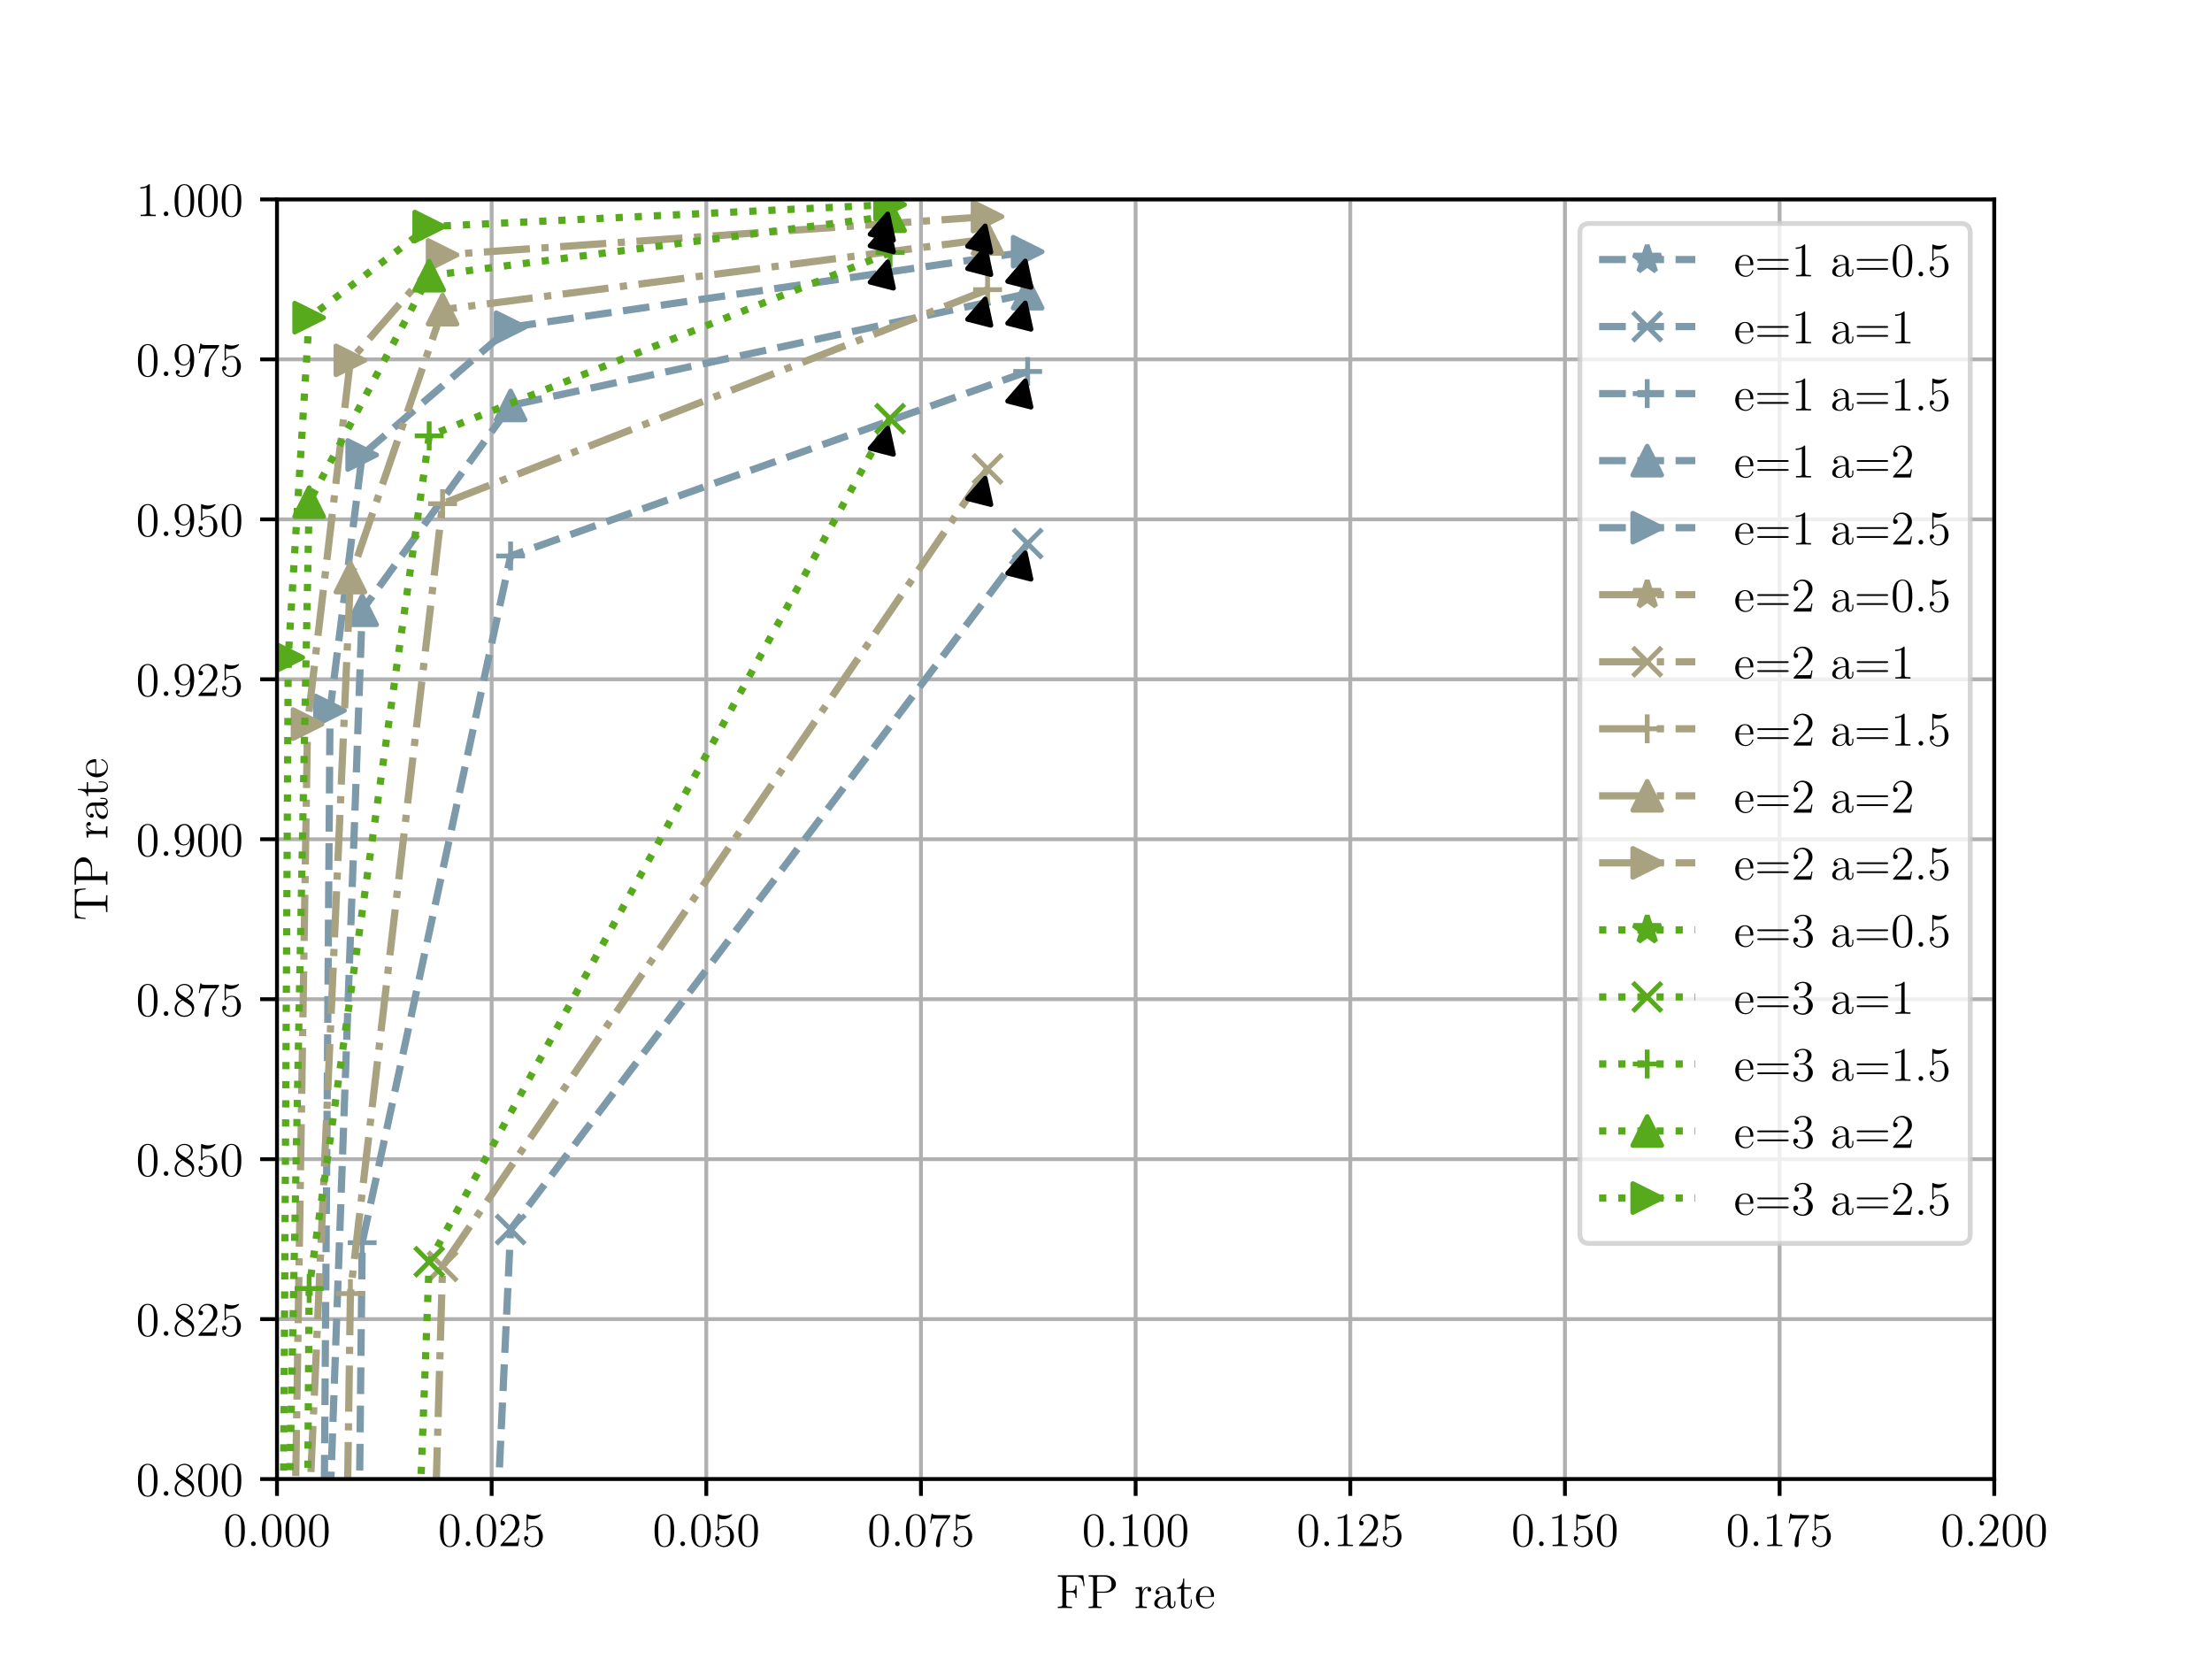 <?xml version="1.0" encoding="utf-8" standalone="no"?>
<!DOCTYPE svg PUBLIC "-//W3C//DTD SVG 1.1//EN"
  "http://www.w3.org/Graphics/SVG/1.1/DTD/svg11.dtd">
<!-- Created with matplotlib (http://matplotlib.org/) -->
<svg height="345pt" version="1.1" viewBox="0 0 460 345" width="460pt" xmlns="http://www.w3.org/2000/svg" xmlns:xlink="http://www.w3.org/1999/xlink">
 <defs>
  <style type="text/css">
*{stroke-linecap:butt;stroke-linejoin:round;}
  </style>
 </defs>
 <g id="figure_1">
  <g id="patch_1">
   <path d="M 0 345.6 
L 460.8 345.6 
L 460.8 0 
L 0 0 
z
" style="fill:#ffffff;"/>
  </g>
  <g id="axes_1">
   <g id="patch_2">
    <path d="M 57.6 307.584 
L 414.72 307.584 
L 414.72 41.472 
L 57.6 41.472 
z
" style="fill:#ffffff;"/>
   </g>
   <g id="matplotlib.axis_1">
    <g id="xtick_1">
     <g id="line2d_1">
      <path clip-path="url(#pa1ba0a4b1e)" d="M 57.6 307.584 
L 57.6 41.472 
" style="fill:none;stroke:#b0b0b0;stroke-linecap:square;stroke-width:0.8;"/>
     </g>
     <g id="line2d_2">
      <defs>
       <path d="M 0 0 
L 0 3.5 
" id="m3c4b1323bc" style="stroke:#000000;stroke-width:0.8;"/>
      </defs>
      <g>
       <use style="stroke:#000000;stroke-width:0.8;" x="57.6" xlink:href="#m3c4b1323bc" y="307.584"/>
      </g>
     </g>
     <g id="text_1">
      <!-- 0.000 -->
      <defs>
       <path d="M 44.797 32 
C 44.797 40.297 44.297 48.406 40.703 56 
C 36.594 64.297 29.406 66.5 24.5 66.5 
C 18.703 66.5 11.594 63.594 7.906 55.297 
C 5.094 49 4.094 42.797 4.094 32 
C 4.094 22.297 4.797 15 8.406 7.906 
C 12.297 0.297 19.203 -2.094 24.406 -2.094 
C 33.094 -2.094 38.094 3.094 41 8.906 
C 44.594 16.406 44.797 26.203 44.797 32 
z
M 37.203 33.203 
C 37.203 26.5 37.203 18.906 36.094 12.797 
C 34.203 1.797 27.906 -0.094 24.406 -0.094 
C 21.203 -0.094 14.703 1.703 12.797 12.594 
C 11.703 18.594 11.703 26.203 11.703 33.203 
C 11.703 41.406 11.703 48.797 13.297 54.703 
C 15 61.406 20.094 64.5 24.406 64.5 
C 28.203 64.5 34 62.203 35.906 53.594 
C 37.203 47.906 37.203 40 37.203 33.203 
z
" id="LMRoman12-Regular-30"/>
       <path d="M 18.406 4.906 
C 18.406 7.594 16.094 9.703 13.594 9.703 
C 10.703 9.703 8.703 7.406 8.703 4.906 
C 8.703 1.906 11.203 0 13.5 0 
C 16.203 0 18.406 2.094 18.406 4.906 
z
" id="LMRoman12-Regular-2e"/>
      </defs>
      <g transform="translate(46.44 321.525)scale(0.1 -0.1)">
       <use xlink:href="#LMRoman12-Regular-30"/>
       <use x="49" xlink:href="#LMRoman12-Regular-2e"/>
       <use x="76.2" xlink:href="#LMRoman12-Regular-30"/>
       <use x="125.2" xlink:href="#LMRoman12-Regular-30"/>
       <use x="174.2" xlink:href="#LMRoman12-Regular-30"/>
      </g>
     </g>
    </g>
    <g id="xtick_2">
     <g id="line2d_3">
      <path clip-path="url(#pa1ba0a4b1e)" d="M 102.24 307.584 
L 102.24 41.472 
" style="fill:none;stroke:#b0b0b0;stroke-linecap:square;stroke-width:0.8;"/>
     </g>
     <g id="line2d_4">
      <g>
       <use style="stroke:#000000;stroke-width:0.8;" x="102.24" xlink:href="#m3c4b1323bc" y="307.584"/>
      </g>
     </g>
     <g id="text_2">
      <!-- 0.025 -->
      <defs>
       <path d="M 44 16.797 
L 41.797 16.797 
C 41.5 15.094 40.703 9.594 39.703 8 
C 39 7.094 33.297 7.094 30.297 7.094 
L 11.797 7.094 
C 14.5 9.406 20.594 15.797 23.203 18.203 
C 38.406 32.203 44 37.406 44 47.297 
C 44 58.797 34.906 66.5 23.297 66.5 
C 11.703 66.5 4.906 56.594 4.906 48 
C 4.906 42.906 9.297 42.906 9.594 42.906 
C 11.703 42.906 14.297 44.406 14.297 47.594 
C 14.297 50.406 12.406 52.297 9.594 52.297 
C 8.703 52.297 8.5 52.297 8.203 52.203 
C 10.094 59 15.5 63.594 22 63.594 
C 30.5 63.594 35.703 56.5 35.703 47.297 
C 35.703 38.797 30.797 31.406 25.094 25 
L 4.906 2.406 
L 4.906 0 
L 41.406 0 
z
" id="LMRoman12-Regular-32"/>
       <path d="M 44 20.094 
C 44 32 36 41.906 25.5 41.906 
C 19.797 41.906 15.406 39.406 12.797 36.594 
L 12.797 57.297 
C 17.094 55.906 20.594 55.797 21.703 55.797 
C 33 55.797 40.203 64.094 40.203 65.5 
C 40.203 65.906 40 66.406 39.406 66.406 
C 39.406 66.406 39 66.406 38.094 66 
C 32.5 63.594 27.703 63.297 25.094 63.297 
C 18.5 63.297 13.797 65.297 11.906 66.094 
C 11.203 66.406 10.906 66.406 10.906 66.406 
C 10.094 66.406 10.094 65.797 10.094 64.203 
L 10.094 34.5 
C 10.094 32.703 10.094 32.094 11.297 32.094 
C 11.797 32.094 11.906 32.203 12.906 33.406 
C 15.703 37.5 20.406 39.906 25.406 39.906 
C 30.703 39.906 33.297 35 34.094 33.297 
C 35.797 29.406 35.906 24.5 35.906 20.703 
C 35.906 16.906 35.906 11.203 33.094 6.703 
C 30.906 3.094 27 0.594 22.594 0.594 
C 16 0.594 9.5 5.094 7.703 12.406 
C 8.203 12.203 8.797 12.094 9.297 12.094 
C 11 12.094 13.703 13.094 13.703 16.5 
C 13.703 19.297 11.797 20.906 9.297 20.906 
C 7.5 20.906 4.906 20 4.906 16.094 
C 4.906 7.594 11.703 -2.094 22.797 -2.094 
C 34.094 -2.094 44 7.406 44 20.094 
z
" id="LMRoman12-Regular-35"/>
      </defs>
      <g transform="translate(91.08 321.525)scale(0.1 -0.1)">
       <use xlink:href="#LMRoman12-Regular-30"/>
       <use x="49" xlink:href="#LMRoman12-Regular-2e"/>
       <use x="76.2" xlink:href="#LMRoman12-Regular-30"/>
       <use x="125.2" xlink:href="#LMRoman12-Regular-32"/>
       <use x="174.2" xlink:href="#LMRoman12-Regular-35"/>
      </g>
     </g>
    </g>
    <g id="xtick_3">
     <g id="line2d_5">
      <path clip-path="url(#pa1ba0a4b1e)" d="M 146.88 307.584 
L 146.88 41.472 
" style="fill:none;stroke:#b0b0b0;stroke-linecap:square;stroke-width:0.8;"/>
     </g>
     <g id="line2d_6">
      <g>
       <use style="stroke:#000000;stroke-width:0.8;" x="146.88" xlink:href="#m3c4b1323bc" y="307.584"/>
      </g>
     </g>
     <g id="text_3">
      <!-- 0.050 -->
      <g transform="translate(135.72 321.525)scale(0.1 -0.1)">
       <use xlink:href="#LMRoman12-Regular-30"/>
       <use x="49" xlink:href="#LMRoman12-Regular-2e"/>
       <use x="76.2" xlink:href="#LMRoman12-Regular-30"/>
       <use x="125.2" xlink:href="#LMRoman12-Regular-35"/>
       <use x="174.2" xlink:href="#LMRoman12-Regular-30"/>
      </g>
     </g>
    </g>
    <g id="xtick_4">
     <g id="line2d_7">
      <path clip-path="url(#pa1ba0a4b1e)" d="M 191.52 307.584 
L 191.52 41.472 
" style="fill:none;stroke:#b0b0b0;stroke-linecap:square;stroke-width:0.8;"/>
     </g>
     <g id="line2d_8">
      <g>
       <use style="stroke:#000000;stroke-width:0.8;" x="191.52" xlink:href="#m3c4b1323bc" y="307.584"/>
      </g>
     </g>
     <g id="text_4">
      <!-- 0.075 -->
      <defs>
       <path d="M 47.5 62.094 
L 47.5 64.406 
L 23.406 64.406 
C 11.297 64.406 11.094 65.703 10.703 67.594 
L 8.5 67.594 
L 5.406 47.594 
L 7.594 47.594 
C 7.906 49.406 8.797 55.594 10.094 56.703 
C 10.906 57.297 18.406 57.297 19.797 57.297 
L 41 57.297 
L 30.406 42.094 
C 27.703 38.203 17.594 21.797 17.594 3 
C 17.594 1.906 17.594 -2.094 21.703 -2.094 
C 25.906 -2.094 25.906 1.797 25.906 3.094 
L 25.906 8.094 
C 25.906 23 28.297 34.594 33 41.297 
z
" id="LMRoman12-Regular-37"/>
      </defs>
      <g transform="translate(180.36 321.525)scale(0.1 -0.1)">
       <use xlink:href="#LMRoman12-Regular-30"/>
       <use x="49" xlink:href="#LMRoman12-Regular-2e"/>
       <use x="76.2" xlink:href="#LMRoman12-Regular-30"/>
       <use x="125.2" xlink:href="#LMRoman12-Regular-37"/>
       <use x="174.2" xlink:href="#LMRoman12-Regular-35"/>
      </g>
     </g>
    </g>
    <g id="xtick_5">
     <g id="line2d_9">
      <path clip-path="url(#pa1ba0a4b1e)" d="M 236.16 307.584 
L 236.16 41.472 
" style="fill:none;stroke:#b0b0b0;stroke-linecap:square;stroke-width:0.8;"/>
     </g>
     <g id="line2d_10">
      <g>
       <use style="stroke:#000000;stroke-width:0.8;" x="236.16" xlink:href="#m3c4b1323bc" y="307.584"/>
      </g>
     </g>
     <g id="text_5">
      <!-- 0.100 -->
      <defs>
       <path d="M 41 0 
L 41 2.906 
L 37.906 2.906 
C 29.094 2.906 28.797 4.094 28.797 7.703 
L 28.797 64.094 
C 28.797 66.406 28.797 66.5 26.797 66.5 
C 24.406 63.797 19.406 60.094 9.094 60.094 
L 9.094 57.203 
C 11.406 57.203 16.406 57.203 21.906 59.797 
L 21.906 7.703 
C 21.906 4.094 21.594 2.906 12.797 2.906 
L 9.703 2.906 
L 9.703 0 
C 12.406 0.203 22.094 0.203 25.406 0.203 
C 28.703 0.203 38.297 0.203 41 0 
z
" id="LMRoman12-Regular-31"/>
      </defs>
      <g transform="translate(225 321.525)scale(0.1 -0.1)">
       <use xlink:href="#LMRoman12-Regular-30"/>
       <use x="49" xlink:href="#LMRoman12-Regular-2e"/>
       <use x="76.2" xlink:href="#LMRoman12-Regular-31"/>
       <use x="125.2" xlink:href="#LMRoman12-Regular-30"/>
       <use x="174.2" xlink:href="#LMRoman12-Regular-30"/>
      </g>
     </g>
    </g>
    <g id="xtick_6">
     <g id="line2d_11">
      <path clip-path="url(#pa1ba0a4b1e)" d="M 280.8 307.584 
L 280.8 41.472 
" style="fill:none;stroke:#b0b0b0;stroke-linecap:square;stroke-width:0.8;"/>
     </g>
     <g id="line2d_12">
      <g>
       <use style="stroke:#000000;stroke-width:0.8;" x="280.8" xlink:href="#m3c4b1323bc" y="307.584"/>
      </g>
     </g>
     <g id="text_6">
      <!-- 0.125 -->
      <g transform="translate(269.64 321.525)scale(0.1 -0.1)">
       <use xlink:href="#LMRoman12-Regular-30"/>
       <use x="49" xlink:href="#LMRoman12-Regular-2e"/>
       <use x="76.2" xlink:href="#LMRoman12-Regular-31"/>
       <use x="125.2" xlink:href="#LMRoman12-Regular-32"/>
       <use x="174.2" xlink:href="#LMRoman12-Regular-35"/>
      </g>
     </g>
    </g>
    <g id="xtick_7">
     <g id="line2d_13">
      <path clip-path="url(#pa1ba0a4b1e)" d="M 325.44 307.584 
L 325.44 41.472 
" style="fill:none;stroke:#b0b0b0;stroke-linecap:square;stroke-width:0.8;"/>
     </g>
     <g id="line2d_14">
      <g>
       <use style="stroke:#000000;stroke-width:0.8;" x="325.44" xlink:href="#m3c4b1323bc" y="307.584"/>
      </g>
     </g>
     <g id="text_7">
      <!-- 0.150 -->
      <g transform="translate(314.28 321.525)scale(0.1 -0.1)">
       <use xlink:href="#LMRoman12-Regular-30"/>
       <use x="49" xlink:href="#LMRoman12-Regular-2e"/>
       <use x="76.2" xlink:href="#LMRoman12-Regular-31"/>
       <use x="125.2" xlink:href="#LMRoman12-Regular-35"/>
       <use x="174.2" xlink:href="#LMRoman12-Regular-30"/>
      </g>
     </g>
    </g>
    <g id="xtick_8">
     <g id="line2d_15">
      <path clip-path="url(#pa1ba0a4b1e)" d="M 370.08 307.584 
L 370.08 41.472 
" style="fill:none;stroke:#b0b0b0;stroke-linecap:square;stroke-width:0.8;"/>
     </g>
     <g id="line2d_16">
      <g>
       <use style="stroke:#000000;stroke-width:0.8;" x="370.08" xlink:href="#m3c4b1323bc" y="307.584"/>
      </g>
     </g>
     <g id="text_8">
      <!-- 0.175 -->
      <g transform="translate(358.92 321.525)scale(0.1 -0.1)">
       <use xlink:href="#LMRoman12-Regular-30"/>
       <use x="49" xlink:href="#LMRoman12-Regular-2e"/>
       <use x="76.2" xlink:href="#LMRoman12-Regular-31"/>
       <use x="125.2" xlink:href="#LMRoman12-Regular-37"/>
       <use x="174.2" xlink:href="#LMRoman12-Regular-35"/>
      </g>
     </g>
    </g>
    <g id="xtick_9">
     <g id="line2d_17">
      <path clip-path="url(#pa1ba0a4b1e)" d="M 414.72 307.584 
L 414.72 41.472 
" style="fill:none;stroke:#b0b0b0;stroke-linecap:square;stroke-width:0.8;"/>
     </g>
     <g id="line2d_18">
      <g>
       <use style="stroke:#000000;stroke-width:0.8;" x="414.72" xlink:href="#m3c4b1323bc" y="307.584"/>
      </g>
     </g>
     <g id="text_9">
      <!-- 0.200 -->
      <g transform="translate(403.56 321.525)scale(0.1 -0.1)">
       <use xlink:href="#LMRoman12-Regular-30"/>
       <use x="49" xlink:href="#LMRoman12-Regular-2e"/>
       <use x="76.2" xlink:href="#LMRoman12-Regular-32"/>
       <use x="125.2" xlink:href="#LMRoman12-Regular-30"/>
       <use x="174.2" xlink:href="#LMRoman12-Regular-30"/>
      </g>
     </g>
    </g>
    <g id="text_10">
     <!-- FP rate -->
     <defs>
      <path d="M 59.703 45.797 
L 57.094 68.094 
L 4.094 68.094 
L 4.094 65.203 
L 6.094 65.203 
C 13.297 65.203 13.594 64.203 13.594 60.5 
L 13.594 7.594 
C 13.594 3.906 13.297 2.906 6.094 2.906 
L 4.094 2.906 
L 4.094 0 
C 6.5 0.203 15.406 0.203 18.406 0.203 
C 21.906 0.203 30.703 0.203 33.594 0 
L 33.594 2.906 
L 30.594 2.906 
C 21.906 2.906 21.703 4.094 21.703 7.703 
L 21.703 32.594 
L 30.5 32.594 
C 39.906 32.594 40.906 29.297 40.906 20.906 
L 43.094 20.906 
L 43.094 47.203 
L 40.906 47.203 
C 40.906 38.797 39.906 35.5 30.5 35.5 
L 21.703 35.5 
L 21.703 61.203 
C 21.703 64.5 21.906 65.203 26.297 65.203 
L 38.797 65.203 
C 53.203 65.203 56.094 59.906 57.5 45.797 
z
" id="LMRoman12-Regular-46"/>
      <path d="M 61.094 49.797 
C 61.094 59.5 51.406 68.297 37.906 68.297 
L 4.203 68.297 
L 4.203 65.406 
L 6.203 65.406 
C 13.406 65.406 13.703 64.406 13.703 60.703 
L 13.703 7.594 
C 13.703 3.906 13.406 2.906 6.203 2.906 
L 4.203 2.906 
L 4.203 0 
C 6.594 0.203 14.797 0.203 17.703 0.203 
C 20.703 0.203 28.906 0.203 31.297 0 
L 31.297 2.906 
L 29.297 2.906 
C 22.094 2.906 21.797 3.906 21.797 7.594 
L 21.797 31.797 
L 38.703 31.797 
C 50.406 31.797 61.094 39.703 61.094 49.797 
z
M 51.797 49.797 
C 51.797 45.594 51.797 34.203 35.5 34.203 
L 21.594 34.203 
L 21.594 61.406 
C 21.594 64.703 21.797 65.406 26.203 65.406 
L 35.594 65.406 
C 51.797 65.406 51.797 54.094 51.797 49.797 
z
" id="LMRoman12-Regular-50"/>
      <path id="LMRoman12-Regular-20"/>
      <path d="M 35.297 38.297 
C 35.297 41.297 32.594 44.094 28.297 44.094 
C 19.797 44.094 16.906 34.906 16.297 33 
L 16.203 33 
L 16.203 44.094 
L 2.797 43 
L 2.797 40.094 
C 9.594 40.094 10.406 39.406 10.406 34.5 
L 10.406 7.406 
C 10.406 2.906 9.297 2.906 2.797 2.906 
L 2.797 0 
C 5.594 0.203 11.094 0.203 14.094 0.203 
C 16.797 0.203 23.906 0.203 26.203 0 
L 26.203 2.906 
L 24.203 2.906 
C 16.906 2.906 16.703 4 16.703 7.594 
L 16.703 23.297 
C 16.703 33 20.703 42.094 28.406 42.094 
C 29.203 42.094 29.406 42.094 29.797 42 
C 29 41.594 27.406 41 27.406 38.297 
C 27.406 35.406 29.703 34.297 31.297 34.297 
C 33.297 34.297 35.297 35.594 35.297 38.297 
z
" id="LMRoman12-Regular-72"/>
      <path d="M 47.406 8.906 
L 47.406 14.5 
L 45.203 14.5 
L 45.203 8.906 
C 45.203 3.203 42.797 2.406 41.406 2.406 
C 37.594 2.406 37.594 7.703 37.594 9.203 
L 37.594 26.703 
C 37.594 32.094 37.594 36.094 33.203 40 
C 29.703 43.203 25.203 44.594 20.797 44.594 
C 12.594 44.594 6.297 39.203 6.297 32.703 
C 6.297 29.797 8.203 28.406 10.5 28.406 
C 12.906 28.406 14.594 30.094 14.594 32.5 
C 14.594 36.594 11 36.594 9.5 36.594 
C 11.797 40.797 16.594 42.594 20.594 42.594 
C 25.203 42.594 31.094 38.797 31.094 29.797 
L 31.094 25.797 
C 11 25.5 3.406 17.094 3.406 9.406 
C 3.406 1.5 12.594 -1 18.703 -1 
C 25.297 -1 29.797 3 31.703 7.797 
C 32.094 3.094 35.203 -0.5 39.5 -0.5 
C 41.594 -0.5 47.406 0.906 47.406 8.906 
z
M 31.094 14.094 
C 31.094 4.297 23.797 1 19.5 1 
C 14.594 1 10.5 4.594 10.5 9.406 
C 10.5 22.594 27.5 23.797 31.094 24 
z
" id="LMRoman12-Regular-61"/>
      <path d="M 32.594 12.406 
L 32.594 18.094 
L 30.406 18.094 
L 30.406 12.594 
C 30.406 5.406 27.5 1.203 23.594 1.203 
C 16.797 1.203 16.797 10.5 16.797 12.203 
L 16.797 40.203 
L 30.906 40.203 
L 30.906 43.094 
L 16.797 43.094 
L 16.797 61.5 
L 14.594 61.5 
C 14.5 52.094 10.906 42.5 1.797 42.203 
L 1.797 40.203 
L 10.297 40.203 
L 10.297 12.406 
C 10.297 1.297 17.703 -1 23 -1 
C 29.297 -1 32.594 5.203 32.594 12.406 
z
" id="LMRoman12-Regular-74"/>
      <path d="M 40.703 11.906 
C 40.703 12.5 40.203 12.906 39.594 12.906 
C 38.797 12.906 38.594 12.406 38.406 11.906 
C 35.797 3.5 29.094 1.203 24.906 1.203 
C 20.703 1.203 10.594 4 10.594 21.297 
L 10.594 23.203 
L 38.297 23.203 
C 40.5 23.203 40.703 23.203 40.703 25.094 
C 40.703 35.203 35.297 44.594 23.203 44.594 
C 11.797 44.594 3 34.297 3 21.906 
C 3 8.703 13.203 -1 24.297 -1 
C 36.203 -1 40.703 9.797 40.703 11.906 
z
M 34.5 25.094 
L 10.703 25.094 
C 11.5 40.797 20.297 42.594 23.094 42.594 
C 33.797 42.594 34.406 28.5 34.5 25.094 
z
" id="LMRoman12-Regular-65"/>
     </defs>
     <g transform="translate(219.571 334.406)scale(0.1 -0.1)">
      <use xlink:href="#LMRoman12-Regular-46"/>
      <use x="63.9" xlink:href="#LMRoman12-Regular-50"/>
      <use x="130.5" xlink:href="#LMRoman12-Regular-20"/>
      <use x="163.1" xlink:href="#LMRoman12-Regular-72"/>
      <use x="201.2" xlink:href="#LMRoman12-Regular-61"/>
      <use x="250.2" xlink:href="#LMRoman12-Regular-74"/>
      <use x="288.3" xlink:href="#LMRoman12-Regular-65"/>
     </g>
    </g>
   </g>
   <g id="matplotlib.axis_2">
    <g id="ytick_1">
     <g id="line2d_19">
      <path clip-path="url(#pa1ba0a4b1e)" d="M 57.6 307.584 
L 414.72 307.584 
" style="fill:none;stroke:#b0b0b0;stroke-linecap:square;stroke-width:0.8;"/>
     </g>
     <g id="line2d_20">
      <defs>
       <path d="M 0 0 
L -3.5 0 
" id="m14fdf35326" style="stroke:#000000;stroke-width:0.8;"/>
      </defs>
      <g>
       <use style="stroke:#000000;stroke-width:0.8;" x="57.6" xlink:href="#m14fdf35326" y="307.584"/>
      </g>
     </g>
     <g id="text_11">
      <!-- 0.800 -->
      <defs>
       <path d="M 44.797 16.594 
C 44.797 26.797 37.594 31.297 29.797 36.094 
C 34.797 38.797 42.094 43.406 42.094 51.797 
C 42.094 60.5 33.703 66.5 24.5 66.5 
C 14.594 66.5 6.797 59.203 6.797 50.094 
C 6.797 46.703 7.797 43.297 10.594 39.906 
C 11.703 38.594 11.797 38.5 18.797 33.594 
C 9.094 29.094 4.094 22.406 4.094 15.094 
C 4.094 4.5 14.203 -2.094 24.406 -2.094 
C 35.5 -2.094 44.797 6.094 44.797 16.594 
z
M 38 51.703 
C 38 45.594 33.594 40.703 27.797 37.5 
L 16.203 45.094 
C 14.906 46 10.906 48.594 10.906 53.5 
C 10.906 60 17.703 64.094 24.406 64.094 
C 31.594 64.094 38 58.906 38 51.703 
z
M 40.203 13.406 
C 40.203 5.797 32.5 0.594 24.5 0.594 
C 16 0.594 8.703 6.797 8.703 15.094 
C 8.703 22.906 14.406 29.203 20.906 32.203 
L 33 24.297 
C 35.594 22.594 40.203 19.5 40.203 13.406 
z
" id="LMRoman12-Regular-38"/>
      </defs>
      <g transform="translate(28.28 311.054)scale(0.1 -0.1)">
       <use xlink:href="#LMRoman12-Regular-30"/>
       <use x="49" xlink:href="#LMRoman12-Regular-2e"/>
       <use x="76.2" xlink:href="#LMRoman12-Regular-38"/>
       <use x="125.2" xlink:href="#LMRoman12-Regular-30"/>
       <use x="174.2" xlink:href="#LMRoman12-Regular-30"/>
      </g>
     </g>
    </g>
    <g id="ytick_2">
     <g id="line2d_21">
      <path clip-path="url(#pa1ba0a4b1e)" d="M 57.6 274.32 
L 414.72 274.32 
" style="fill:none;stroke:#b0b0b0;stroke-linecap:square;stroke-width:0.8;"/>
     </g>
     <g id="line2d_22">
      <g>
       <use style="stroke:#000000;stroke-width:0.8;" x="57.6" xlink:href="#m14fdf35326" y="274.32"/>
      </g>
     </g>
     <g id="text_12">
      <!-- 0.825 -->
      <g transform="translate(28.28 277.79)scale(0.1 -0.1)">
       <use xlink:href="#LMRoman12-Regular-30"/>
       <use x="49" xlink:href="#LMRoman12-Regular-2e"/>
       <use x="76.2" xlink:href="#LMRoman12-Regular-38"/>
       <use x="125.2" xlink:href="#LMRoman12-Regular-32"/>
       <use x="174.2" xlink:href="#LMRoman12-Regular-35"/>
      </g>
     </g>
    </g>
    <g id="ytick_3">
     <g id="line2d_23">
      <path clip-path="url(#pa1ba0a4b1e)" d="M 57.6 241.056 
L 414.72 241.056 
" style="fill:none;stroke:#b0b0b0;stroke-linecap:square;stroke-width:0.8;"/>
     </g>
     <g id="line2d_24">
      <g>
       <use style="stroke:#000000;stroke-width:0.8;" x="57.6" xlink:href="#m14fdf35326" y="241.056"/>
      </g>
     </g>
     <g id="text_13">
      <!-- 0.850 -->
      <g transform="translate(28.28 244.526)scale(0.1 -0.1)">
       <use xlink:href="#LMRoman12-Regular-30"/>
       <use x="49" xlink:href="#LMRoman12-Regular-2e"/>
       <use x="76.2" xlink:href="#LMRoman12-Regular-38"/>
       <use x="125.2" xlink:href="#LMRoman12-Regular-35"/>
       <use x="174.2" xlink:href="#LMRoman12-Regular-30"/>
      </g>
     </g>
    </g>
    <g id="ytick_4">
     <g id="line2d_25">
      <path clip-path="url(#pa1ba0a4b1e)" d="M 57.6 207.792 
L 414.72 207.792 
" style="fill:none;stroke:#b0b0b0;stroke-linecap:square;stroke-width:0.8;"/>
     </g>
     <g id="line2d_26">
      <g>
       <use style="stroke:#000000;stroke-width:0.8;" x="57.6" xlink:href="#m14fdf35326" y="207.792"/>
      </g>
     </g>
     <g id="text_14">
      <!-- 0.875 -->
      <g transform="translate(28.28 211.262)scale(0.1 -0.1)">
       <use xlink:href="#LMRoman12-Regular-30"/>
       <use x="49" xlink:href="#LMRoman12-Regular-2e"/>
       <use x="76.2" xlink:href="#LMRoman12-Regular-38"/>
       <use x="125.2" xlink:href="#LMRoman12-Regular-37"/>
       <use x="174.2" xlink:href="#LMRoman12-Regular-35"/>
      </g>
     </g>
    </g>
    <g id="ytick_5">
     <g id="line2d_27">
      <path clip-path="url(#pa1ba0a4b1e)" d="M 57.6 174.528 
L 414.72 174.528 
" style="fill:none;stroke:#b0b0b0;stroke-linecap:square;stroke-width:0.8;"/>
     </g>
     <g id="line2d_28">
      <g>
       <use style="stroke:#000000;stroke-width:0.8;" x="57.6" xlink:href="#m14fdf35326" y="174.528"/>
      </g>
     </g>
     <g id="text_15">
      <!-- 0.900 -->
      <defs>
       <path d="M 44.797 32.906 
C 44.797 59.797 33.594 66.5 24.797 66.5 
C 13.797 66.5 4.094 57.297 4.094 44.094 
C 4.094 30.906 13.406 21.906 23.406 21.906 
C 30.797 21.906 34.594 27.297 36.594 32.406 
L 36.594 29.094 
C 36.594 5.5 26.094 0.594 20.094 0.594 
C 17.703 0.594 12.406 0.906 9.906 4.406 
L 10.5 4.406 
C 11.203 4.203 14.797 4.797 14.797 8.5 
C 14.797 10.703 13.297 12.594 10.703 12.594 
C 8.094 12.594 6.5 10.906 6.5 8.297 
C 6.5 2.094 11.5 -2.094 20.203 -2.094 
C 32.703 -2.094 44.797 11.203 44.797 32.906 
z
M 36.406 41.906 
C 36.406 33.5 32.594 23.906 23.797 23.906 
C 17.5 23.906 14.797 29 13.906 30.906 
C 12.297 34.703 12.297 39.5 12.297 44 
C 12.297 49.594 12.297 54.406 14.906 58.5 
C 16.703 61.203 19.406 64.094 24.797 64.094 
C 30.5 64.094 33.406 59.094 34.406 56.797 
C 36.406 51.906 36.406 43.406 36.406 41.906 
z
" id="LMRoman12-Regular-39"/>
      </defs>
      <g transform="translate(28.28 177.998)scale(0.1 -0.1)">
       <use xlink:href="#LMRoman12-Regular-30"/>
       <use x="49" xlink:href="#LMRoman12-Regular-2e"/>
       <use x="76.2" xlink:href="#LMRoman12-Regular-39"/>
       <use x="125.2" xlink:href="#LMRoman12-Regular-30"/>
       <use x="174.2" xlink:href="#LMRoman12-Regular-30"/>
      </g>
     </g>
    </g>
    <g id="ytick_6">
     <g id="line2d_29">
      <path clip-path="url(#pa1ba0a4b1e)" d="M 57.6 141.264 
L 414.72 141.264 
" style="fill:none;stroke:#b0b0b0;stroke-linecap:square;stroke-width:0.8;"/>
     </g>
     <g id="line2d_30">
      <g>
       <use style="stroke:#000000;stroke-width:0.8;" x="57.6" xlink:href="#m14fdf35326" y="141.264"/>
      </g>
     </g>
     <g id="text_16">
      <!-- 0.925 -->
      <g transform="translate(28.28 144.734)scale(0.1 -0.1)">
       <use xlink:href="#LMRoman12-Regular-30"/>
       <use x="49" xlink:href="#LMRoman12-Regular-2e"/>
       <use x="76.2" xlink:href="#LMRoman12-Regular-39"/>
       <use x="125.2" xlink:href="#LMRoman12-Regular-32"/>
       <use x="174.2" xlink:href="#LMRoman12-Regular-35"/>
      </g>
     </g>
    </g>
    <g id="ytick_7">
     <g id="line2d_31">
      <path clip-path="url(#pa1ba0a4b1e)" d="M 57.6 108 
L 414.72 108 
" style="fill:none;stroke:#b0b0b0;stroke-linecap:square;stroke-width:0.8;"/>
     </g>
     <g id="line2d_32">
      <g>
       <use style="stroke:#000000;stroke-width:0.8;" x="57.6" xlink:href="#m14fdf35326" y="108"/>
      </g>
     </g>
     <g id="text_17">
      <!-- 0.950 -->
      <g transform="translate(28.28 111.47)scale(0.1 -0.1)">
       <use xlink:href="#LMRoman12-Regular-30"/>
       <use x="49" xlink:href="#LMRoman12-Regular-2e"/>
       <use x="76.2" xlink:href="#LMRoman12-Regular-39"/>
       <use x="125.2" xlink:href="#LMRoman12-Regular-35"/>
       <use x="174.2" xlink:href="#LMRoman12-Regular-30"/>
      </g>
     </g>
    </g>
    <g id="ytick_8">
     <g id="line2d_33">
      <path clip-path="url(#pa1ba0a4b1e)" d="M 57.6 74.736 
L 414.72 74.736 
" style="fill:none;stroke:#b0b0b0;stroke-linecap:square;stroke-width:0.8;"/>
     </g>
     <g id="line2d_34">
      <g>
       <use style="stroke:#000000;stroke-width:0.8;" x="57.6" xlink:href="#m14fdf35326" y="74.736"/>
      </g>
     </g>
     <g id="text_18">
      <!-- 0.975 -->
      <g transform="translate(28.28 78.206)scale(0.1 -0.1)">
       <use xlink:href="#LMRoman12-Regular-30"/>
       <use x="49" xlink:href="#LMRoman12-Regular-2e"/>
       <use x="76.2" xlink:href="#LMRoman12-Regular-39"/>
       <use x="125.2" xlink:href="#LMRoman12-Regular-37"/>
       <use x="174.2" xlink:href="#LMRoman12-Regular-35"/>
      </g>
     </g>
    </g>
    <g id="ytick_9">
     <g id="line2d_35">
      <path clip-path="url(#pa1ba0a4b1e)" d="M 57.6 41.472 
L 414.72 41.472 
" style="fill:none;stroke:#b0b0b0;stroke-linecap:square;stroke-width:0.8;"/>
     </g>
     <g id="line2d_36">
      <g>
       <use style="stroke:#000000;stroke-width:0.8;" x="57.6" xlink:href="#m14fdf35326" y="41.472"/>
      </g>
     </g>
     <g id="text_19">
      <!-- 1.000 -->
      <g transform="translate(28.28 44.942)scale(0.1 -0.1)">
       <use xlink:href="#LMRoman12-Regular-31"/>
       <use x="49" xlink:href="#LMRoman12-Regular-2e"/>
       <use x="76.2" xlink:href="#LMRoman12-Regular-30"/>
       <use x="125.2" xlink:href="#LMRoman12-Regular-30"/>
       <use x="174.2" xlink:href="#LMRoman12-Regular-30"/>
      </g>
     </g>
    </g>
    <g id="text_20">
     <!-- TP rate -->
     <defs>
      <path d="M 67.094 45.5 
L 65.297 67.797 
L 5.297 67.797 
L 3.5 45.5 
L 5.703 45.5 
C 7.094 61.297 8 64.906 23.797 64.906 
C 25.594 64.906 28.406 64.906 29.203 64.703 
C 31.203 64.406 31.297 63.203 31.297 60.906 
L 31.297 7.703 
C 31.297 4.297 31.297 2.906 21.5 2.906 
L 17.906 2.906 
L 17.906 0 
C 21.094 0.203 31.406 0.203 35.297 0.203 
C 39.203 0.203 49.594 0.203 52.797 0 
L 52.797 2.906 
L 49.203 2.906 
C 39.406 2.906 39.406 4.297 39.406 7.703 
L 39.406 60.906 
C 39.406 63.406 39.594 64.297 41.203 64.703 
C 42 64.906 44.906 64.906 46.797 64.906 
C 62.594 64.906 63.5 61.297 64.906 45.5 
z
" id="LMRoman12-Regular-54"/>
     </defs>
     <g transform="translate(22.339 191.457)rotate(-90)scale(0.1 -0.1)">
      <use xlink:href="#LMRoman12-Regular-54"/>
      <use x="70.7" xlink:href="#LMRoman12-Regular-50"/>
      <use x="137.3" xlink:href="#LMRoman12-Regular-20"/>
      <use x="169.9" xlink:href="#LMRoman12-Regular-72"/>
      <use x="208" xlink:href="#LMRoman12-Regular-61"/>
      <use x="257" xlink:href="#LMRoman12-Regular-74"/>
      <use x="295.1" xlink:href="#LMRoman12-Regular-65"/>
     </g>
    </g>
   </g>
   <g id="line2d_37">
    <path clip-path="url(#pa1ba0a4b1e)" d="M 213.708 326.266 
L 210.777 346.6 
" style="fill:none;stroke:#7d9aaa;stroke-dasharray:5.55,2.4;stroke-dashoffset:0;stroke-width:1.5;"/>
    <defs>
     <path d="M 0 -3 
L -0.674 -0.927 
L -2.853 -0.927 
L -1.09 0.354 
L -1.763 2.427 
L -0 1.146 
L 1.763 2.427 
L 1.09 0.354 
L 2.853 -0.927 
L 0.674 -0.927 
z
" id="mb8e60ef917" style="stroke:#7d9aaa;stroke-linejoin:bevel;"/>
    </defs>
    <g clip-path="url(#pa1ba0a4b1e)">
     <use style="fill:#7d9aaa;stroke:#7d9aaa;stroke-linejoin:bevel;" x="213.708" xlink:href="#mb8e60ef917" y="326.266"/>
     <use style="fill:#7d9aaa;stroke:#7d9aaa;stroke-linejoin:bevel;" x="106.182" xlink:href="#mb8e60ef917" y="1072.376"/>
     <use style="fill:#7d9aaa;stroke:#7d9aaa;stroke-linejoin:bevel;" x="75.317" xlink:href="#mb8e60ef917" y="1301.456"/>
     <use style="fill:#7d9aaa;stroke:#7d9aaa;stroke-linejoin:bevel;" x="68.631" xlink:href="#mb8e60ef917" y="1346.376"/>
     <use style="fill:#7d9aaa;stroke:#7d9aaa;stroke-linejoin:bevel;" x="66.514" xlink:href="#mb8e60ef917" y="1359.993"/>
     <use style="fill:#7d9aaa;stroke:#7d9aaa;stroke-linejoin:bevel;" x="64.397" xlink:href="#mb8e60ef917" y="1363.895"/>
    </g>
   </g>
   <g id="line2d_38">
    <path clip-path="url(#pa1ba0a4b1e)" d="M 213.708 113.044 
L 106.182 255.69 
L 101.924 346.6 
" style="fill:none;stroke:#7d9aaa;stroke-dasharray:5.55,2.4;stroke-dashoffset:0;stroke-width:1.5;"/>
    <defs>
     <path d="M -3 3 
L 3 -3 
M -3 -3 
L 3 3 
" id="mca4a3bb401" style="stroke:#7d9aaa;"/>
    </defs>
    <g clip-path="url(#pa1ba0a4b1e)">
     <use style="fill:#7d9aaa;stroke:#7d9aaa;" x="213.708" xlink:href="#mca4a3bb401" y="113.044"/>
     <use style="fill:#7d9aaa;stroke:#7d9aaa;" x="106.182" xlink:href="#mca4a3bb401" y="255.69"/>
     <use style="fill:#7d9aaa;stroke:#7d9aaa;" x="75.317" xlink:href="#mca4a3bb401" y="914.784"/>
     <use style="fill:#7d9aaa;stroke:#7d9aaa;" x="68.631" xlink:href="#mca4a3bb401" y="1266.501"/>
     <use style="fill:#7d9aaa;stroke:#7d9aaa;" x="66.514" xlink:href="#mca4a3bb401" y="1336.91"/>
     <use style="fill:#7d9aaa;stroke:#7d9aaa;" x="64.397" xlink:href="#mca4a3bb401" y="1356.754"/>
    </g>
   </g>
   <g id="line2d_39">
    <path clip-path="url(#pa1ba0a4b1e)" d="M 213.708 77.258 
L 106.182 115.618 
L 75.317 258.43 
L 74.367 346.6 
" style="fill:none;stroke:#7d9aaa;stroke-dasharray:5.55,2.4;stroke-dashoffset:0;stroke-width:1.5;"/>
    <defs>
     <path d="M -3 0 
L 3 0 
M 0 3 
L 0 -3 
" id="m605787d8e0" style="stroke:#7d9aaa;"/>
    </defs>
    <g clip-path="url(#pa1ba0a4b1e)">
     <use style="fill:#7d9aaa;stroke:#7d9aaa;" x="213.708" xlink:href="#m605787d8e0" y="77.258"/>
     <use style="fill:#7d9aaa;stroke:#7d9aaa;" x="106.182" xlink:href="#m605787d8e0" y="115.618"/>
     <use style="fill:#7d9aaa;stroke:#7d9aaa;" x="75.317" xlink:href="#m605787d8e0" y="258.43"/>
     <use style="fill:#7d9aaa;stroke:#7d9aaa;" x="68.631" xlink:href="#m605787d8e0" y="879.164"/>
     <use style="fill:#7d9aaa;stroke:#7d9aaa;" x="66.514" xlink:href="#m605787d8e0" y="1254.461"/>
     <use style="fill:#7d9aaa;stroke:#7d9aaa;" x="64.397" xlink:href="#m605787d8e0" y="1332.427"/>
    </g>
   </g>
   <g id="line2d_40">
    <path clip-path="url(#pa1ba0a4b1e)" d="M 213.708 61.067 
L 106.182 84.316 
L 75.317 126.91 
L 68.631 312.649 
L 68.517 346.6 
" style="fill:none;stroke:#7d9aaa;stroke-dasharray:5.55,2.4;stroke-dashoffset:0;stroke-width:1.5;"/>
    <defs>
     <path d="M 0 -3 
L -3 3 
L 3 3 
z
" id="mf5765abeb9" style="stroke:#7d9aaa;stroke-linejoin:miter;"/>
    </defs>
    <g clip-path="url(#pa1ba0a4b1e)">
     <use style="fill:#7d9aaa;stroke:#7d9aaa;stroke-linejoin:miter;" x="213.708" xlink:href="#mf5765abeb9" y="61.067"/>
     <use style="fill:#7d9aaa;stroke:#7d9aaa;stroke-linejoin:miter;" x="106.182" xlink:href="#mf5765abeb9" y="84.316"/>
     <use style="fill:#7d9aaa;stroke:#7d9aaa;stroke-linejoin:miter;" x="75.317" xlink:href="#mf5765abeb9" y="126.91"/>
     <use style="fill:#7d9aaa;stroke:#7d9aaa;stroke-linejoin:miter;" x="68.631" xlink:href="#mf5765abeb9" y="312.649"/>
     <use style="fill:#7d9aaa;stroke:#7d9aaa;stroke-linejoin:miter;" x="66.514" xlink:href="#mf5765abeb9" y="942.101"/>
     <use style="fill:#7d9aaa;stroke:#7d9aaa;stroke-linejoin:miter;" x="64.397" xlink:href="#mf5765abeb9" y="1269.49"/>
    </g>
   </g>
   <g id="line2d_41">
    <path clip-path="url(#pa1ba0a4b1e)" d="M 213.708 52.349 
L 106.182 68.042 
L 75.317 94.611 
L 68.631 147.751 
L 67.178 346.6 
" style="fill:none;stroke:#7d9aaa;stroke-dasharray:5.55,2.4;stroke-dashoffset:0;stroke-width:1.5;"/>
    <defs>
     <path d="M 3 0 
L -3 -3 
L -3 3 
z
" id="m95aa67d2ff" style="stroke:#7d9aaa;stroke-linejoin:miter;"/>
    </defs>
    <g clip-path="url(#pa1ba0a4b1e)">
     <use style="fill:#7d9aaa;stroke:#7d9aaa;stroke-linejoin:miter;" x="213.708" xlink:href="#m95aa67d2ff" y="52.349"/>
     <use style="fill:#7d9aaa;stroke:#7d9aaa;stroke-linejoin:miter;" x="106.182" xlink:href="#m95aa67d2ff" y="68.042"/>
     <use style="fill:#7d9aaa;stroke:#7d9aaa;stroke-linejoin:miter;" x="75.317" xlink:href="#m95aa67d2ff" y="94.611"/>
     <use style="fill:#7d9aaa;stroke:#7d9aaa;stroke-linejoin:miter;" x="68.631" xlink:href="#m95aa67d2ff" y="147.751"/>
     <use style="fill:#7d9aaa;stroke:#7d9aaa;stroke-linejoin:miter;" x="66.514" xlink:href="#m95aa67d2ff" y="437.36"/>
     <use style="fill:#7d9aaa;stroke:#7d9aaa;stroke-linejoin:miter;" x="64.397" xlink:href="#m95aa67d2ff" y="1058.925"/>
    </g>
   </g>
   <g id="line2d_42">
    <path clip-path="url(#pa1ba0a4b1e)" d="M 205.369 338.425 
L 204.098 346.6 
" style="fill:none;stroke:#a9a280;stroke-dasharray:9.6,2.4,1.5,2.4;stroke-dashoffset:0;stroke-width:1.5;"/>
    <defs>
     <path d="M 0 -3 
L -0.674 -0.927 
L -2.853 -0.927 
L -1.09 0.354 
L -1.763 2.427 
L -0 1.146 
L 1.763 2.427 
L 1.09 0.354 
L 2.853 -0.927 
L 0.674 -0.927 
z
" id="ma4b695d836" style="stroke:#a9a280;stroke-linejoin:bevel;"/>
    </defs>
    <g clip-path="url(#pa1ba0a4b1e)">
     <use style="fill:#a9a280;stroke:#a9a280;stroke-linejoin:bevel;" x="205.369" xlink:href="#ma4b695d836" y="338.425"/>
     <use style="fill:#a9a280;stroke:#a9a280;stroke-linejoin:bevel;" x="92.035" xlink:href="#ma4b695d836" y="1067.19"/>
     <use style="fill:#a9a280;stroke:#a9a280;stroke-linejoin:bevel;" x="72.867" xlink:href="#ma4b695d836" y="1311.08"/>
     <use style="fill:#a9a280;stroke:#a9a280;stroke-linejoin:bevel;" x="63.952" xlink:href="#ma4b695d836" y="1352.517"/>
     <use style="fill:#a9a280;stroke:#a9a280;stroke-linejoin:bevel;" x="59.272" xlink:href="#ma4b695d836" y="1362.898"/>
     <use style="fill:#a9a280;stroke:#a9a280;stroke-linejoin:bevel;" x="58.492" xlink:href="#ma4b695d836" y="1369.043"/>
    </g>
   </g>
   <g id="line2d_43">
    <path clip-path="url(#pa1ba0a4b1e)" d="M 205.369 97.524 
L 92.035 263.357 
L 89.6 346.6 
" style="fill:none;stroke:#a9a280;stroke-dasharray:9.6,2.4,1.5,2.4;stroke-dashoffset:0;stroke-width:1.5;"/>
    <defs>
     <path d="M -3 3 
L 3 -3 
M -3 -3 
L 3 3 
" id="mf0d64673b5" style="stroke:#a9a280;"/>
    </defs>
    <g clip-path="url(#pa1ba0a4b1e)">
     <use style="fill:#a9a280;stroke:#a9a280;" x="205.369" xlink:href="#mf0d64673b5" y="97.524"/>
     <use style="fill:#a9a280;stroke:#a9a280;" x="92.035" xlink:href="#mf0d64673b5" y="263.357"/>
     <use style="fill:#a9a280;stroke:#a9a280;" x="72.867" xlink:href="#mf0d64673b5" y="918.713"/>
     <use style="fill:#a9a280;stroke:#a9a280;" x="63.952" xlink:href="#mf0d64673b5" y="1273.214"/>
     <use style="fill:#a9a280;stroke:#a9a280;" x="59.272" xlink:href="#mf0d64673b5" y="1345.127"/>
     <use style="fill:#a9a280;stroke:#a9a280;" x="58.492" xlink:href="#mf0d64673b5" y="1359.576"/>
    </g>
   </g>
   <g id="line2d_44">
    <path clip-path="url(#pa1ba0a4b1e)" d="M 205.369 60.239 
L 92.035 104.749 
L 72.867 269.003 
L 71.745 346.6 
" style="fill:none;stroke:#a9a280;stroke-dasharray:9.6,2.4,1.5,2.4;stroke-dashoffset:0;stroke-width:1.5;"/>
    <defs>
     <path d="M -3 0 
L 3 0 
M 0 3 
L 0 -3 
" id="m058da89418" style="stroke:#a9a280;"/>
    </defs>
    <g clip-path="url(#pa1ba0a4b1e)">
     <use style="fill:#a9a280;stroke:#a9a280;" x="205.369" xlink:href="#m058da89418" y="60.239"/>
     <use style="fill:#a9a280;stroke:#a9a280;" x="92.035" xlink:href="#m058da89418" y="104.749"/>
     <use style="fill:#a9a280;stroke:#a9a280;" x="72.867" xlink:href="#m058da89418" y="269.003"/>
     <use style="fill:#a9a280;stroke:#a9a280;" x="63.952" xlink:href="#m058da89418" y="885.414"/>
     <use style="fill:#a9a280;stroke:#a9a280;" x="59.272" xlink:href="#m058da89418" y="1261.422"/>
     <use style="fill:#a9a280;stroke:#a9a280;" x="58.492" xlink:href="#m058da89418" y="1342.636"/>
    </g>
   </g>
   <g id="line2d_45">
    <path clip-path="url(#pa1ba0a4b1e)" d="M 205.369 49.693 
L 92.035 64.391 
L 72.867 120.111 
L 63.952 322.232 
L 63.769 346.6 
" style="fill:none;stroke:#a9a280;stroke-dasharray:9.6,2.4,1.5,2.4;stroke-dashoffset:0;stroke-width:1.5;"/>
    <defs>
     <path d="M 0 -3 
L -3 3 
L 3 3 
z
" id="m57b6ed6daa" style="stroke:#a9a280;stroke-linejoin:miter;"/>
    </defs>
    <g clip-path="url(#pa1ba0a4b1e)">
     <use style="fill:#a9a280;stroke:#a9a280;stroke-linejoin:miter;" x="205.369" xlink:href="#m57b6ed6daa" y="49.693"/>
     <use style="fill:#a9a280;stroke:#a9a280;stroke-linejoin:miter;" x="92.035" xlink:href="#m57b6ed6daa" y="64.391"/>
     <use style="fill:#a9a280;stroke:#a9a280;stroke-linejoin:miter;" x="72.867" xlink:href="#m57b6ed6daa" y="120.111"/>
     <use style="fill:#a9a280;stroke:#a9a280;stroke-linejoin:miter;" x="63.952" xlink:href="#m57b6ed6daa" y="322.232"/>
     <use style="fill:#a9a280;stroke:#a9a280;stroke-linejoin:miter;" x="59.272" xlink:href="#m57b6ed6daa" y="944.124"/>
     <use style="fill:#a9a280;stroke:#a9a280;stroke-linejoin:miter;" x="58.492" xlink:href="#m57b6ed6daa" y="1275.207"/>
    </g>
   </g>
   <g id="line2d_46">
    <path clip-path="url(#pa1ba0a4b1e)" d="M 205.369 45.043 
L 92.035 53.015 
L 72.867 74.937 
L 63.952 150.587 
L 60.879 346.6 
" style="fill:none;stroke:#a9a280;stroke-dasharray:9.6,2.4,1.5,2.4;stroke-dashoffset:0;stroke-width:1.5;"/>
    <defs>
     <path d="M 3 0 
L -3 -3 
L -3 3 
z
" id="m4a7bdcc308" style="stroke:#a9a280;stroke-linejoin:miter;"/>
    </defs>
    <g clip-path="url(#pa1ba0a4b1e)">
     <use style="fill:#a9a280;stroke:#a9a280;stroke-linejoin:miter;" x="205.369" xlink:href="#m4a7bdcc308" y="45.043"/>
     <use style="fill:#a9a280;stroke:#a9a280;stroke-linejoin:miter;" x="92.035" xlink:href="#m4a7bdcc308" y="53.015"/>
     <use style="fill:#a9a280;stroke:#a9a280;stroke-linejoin:miter;" x="72.867" xlink:href="#m4a7bdcc308" y="74.937"/>
     <use style="fill:#a9a280;stroke:#a9a280;stroke-linejoin:miter;" x="63.952" xlink:href="#m4a7bdcc308" y="150.587"/>
     <use style="fill:#a9a280;stroke:#a9a280;stroke-linejoin:miter;" x="59.272" xlink:href="#m4a7bdcc308" y="449.118"/>
     <use style="fill:#a9a280;stroke:#a9a280;stroke-linejoin:miter;" x="58.492" xlink:href="#m4a7bdcc308" y="1057.142"/>
    </g>
   </g>
   <g id="line2d_47">
    <path clip-path="url(#pa1ba0a4b1e)" d="M 185.103 334.808 
L 183.566 346.6 
" style="fill:none;stroke:#56aa1c;stroke-dasharray:1.5,2.475;stroke-dashoffset:0;stroke-width:1.5;"/>
    <defs>
     <path d="M 0 -3 
L -0.674 -0.927 
L -2.853 -0.927 
L -1.09 0.354 
L -1.763 2.427 
L -0 1.146 
L 1.763 2.427 
L 1.09 0.354 
L 2.853 -0.927 
L 0.674 -0.927 
z
" id="m6d28e8a003" style="stroke:#56aa1c;stroke-linejoin:bevel;"/>
    </defs>
    <g clip-path="url(#pa1ba0a4b1e)">
     <use style="fill:#56aa1c;stroke:#56aa1c;stroke-linejoin:bevel;" x="185.103" xlink:href="#m6d28e8a003" y="334.808"/>
     <use style="fill:#56aa1c;stroke:#56aa1c;stroke-linejoin:bevel;" x="89.253" xlink:href="#m6d28e8a003" y="1070.059"/>
     <use style="fill:#56aa1c;stroke:#56aa1c;stroke-linejoin:bevel;" x="64.287" xlink:href="#m6d28e8a003" y="1317.717"/>
     <use style="fill:#56aa1c;stroke:#56aa1c;stroke-linejoin:bevel;" x="59.941" xlink:href="#m6d28e8a003" y="1355.92"/>
     <use style="fill:#56aa1c;stroke:#56aa1c;stroke-linejoin:bevel;" x="58.157" xlink:href="#m6d28e8a003" y="1368.793"/>
     <use style="fill:#56aa1c;stroke:#56aa1c;stroke-linejoin:bevel;" x="57.823" xlink:href="#m6d28e8a003" y="1370.869"/>
    </g>
   </g>
   <g id="line2d_48">
    <path clip-path="url(#pa1ba0a4b1e)" d="M 185.103 87.067 
L 89.253 262.388 
L 86.061 346.6 
" style="fill:none;stroke:#56aa1c;stroke-dasharray:1.5,2.475;stroke-dashoffset:0;stroke-width:1.5;"/>
    <defs>
     <path d="M -3 3 
L 3 -3 
M -3 -3 
L 3 3 
" id="m5759442c5c" style="stroke:#56aa1c;"/>
    </defs>
    <g clip-path="url(#pa1ba0a4b1e)">
     <use style="fill:#56aa1c;stroke:#56aa1c;" x="185.103" xlink:href="#m5759442c5c" y="87.067"/>
     <use style="fill:#56aa1c;stroke:#56aa1c;" x="89.253" xlink:href="#m5759442c5c" y="262.388"/>
     <use style="fill:#56aa1c;stroke:#56aa1c;" x="64.287" xlink:href="#m5759442c5c" y="921.148"/>
     <use style="fill:#56aa1c;stroke:#56aa1c;" x="59.941" xlink:href="#m5759442c5c" y="1282.337"/>
     <use style="fill:#56aa1c;stroke:#56aa1c;" x="58.157" xlink:href="#m5759442c5c" y="1348.362"/>
     <use style="fill:#56aa1c;stroke:#56aa1c;" x="57.823" xlink:href="#m5759442c5c" y="1367.215"/>
    </g>
   </g>
   <g id="line2d_49">
    <path clip-path="url(#pa1ba0a4b1e)" d="M 185.103 52.518 
L 89.253 90.638 
L 64.287 267.952 
L 63.733 346.6 
" style="fill:none;stroke:#56aa1c;stroke-dasharray:1.5,2.475;stroke-dashoffset:0;stroke-width:1.5;"/>
    <defs>
     <path d="M -3 0 
L 3 0 
M 0 3 
L 0 -3 
" id="mab98eff42b" style="stroke:#56aa1c;"/>
    </defs>
    <g clip-path="url(#pa1ba0a4b1e)">
     <use style="fill:#56aa1c;stroke:#56aa1c;" x="185.103" xlink:href="#mab98eff42b" y="52.518"/>
     <use style="fill:#56aa1c;stroke:#56aa1c;" x="89.253" xlink:href="#mab98eff42b" y="90.638"/>
     <use style="fill:#56aa1c;stroke:#56aa1c;" x="64.287" xlink:href="#mab98eff42b" y="267.952"/>
     <use style="fill:#56aa1c;stroke:#56aa1c;" x="59.941" xlink:href="#mab98eff42b" y="884.523"/>
     <use style="fill:#56aa1c;stroke:#56aa1c;" x="58.157" xlink:href="#mab98eff42b" y="1269.132"/>
     <use style="fill:#56aa1c;stroke:#56aa1c;" x="57.823" xlink:href="#mab98eff42b" y="1347.283"/>
    </g>
   </g>
   <g id="line2d_50">
    <path clip-path="url(#pa1ba0a4b1e)" d="M 185.103 44.96 
L 89.253 57.335 
L 64.287 104.425 
L 59.941 325.008 
L 59.879 346.6 
" style="fill:none;stroke:#56aa1c;stroke-dasharray:1.5,2.475;stroke-dashoffset:0;stroke-width:1.5;"/>
    <defs>
     <path d="M 0 -3 
L -3 3 
L 3 3 
z
" id="me7600ca10a" style="stroke:#56aa1c;stroke-linejoin:miter;"/>
    </defs>
    <g clip-path="url(#pa1ba0a4b1e)">
     <use style="fill:#56aa1c;stroke:#56aa1c;stroke-linejoin:miter;" x="185.103" xlink:href="#me7600ca10a" y="44.96"/>
     <use style="fill:#56aa1c;stroke:#56aa1c;stroke-linejoin:miter;" x="89.253" xlink:href="#me7600ca10a" y="57.335"/>
     <use style="fill:#56aa1c;stroke:#56aa1c;stroke-linejoin:miter;" x="64.287" xlink:href="#me7600ca10a" y="104.425"/>
     <use style="fill:#56aa1c;stroke:#56aa1c;stroke-linejoin:miter;" x="59.941" xlink:href="#me7600ca10a" y="325.008"/>
     <use style="fill:#56aa1c;stroke:#56aa1c;stroke-linejoin:miter;" x="58.157" xlink:href="#me7600ca10a" y="951.047"/>
     <use style="fill:#56aa1c;stroke:#56aa1c;stroke-linejoin:miter;" x="57.823" xlink:href="#me7600ca10a" y="1285.576"/>
    </g>
   </g>
   <g id="line2d_51">
    <path clip-path="url(#pa1ba0a4b1e)" d="M 185.103 42.552 
L 89.253 47.119 
L 64.287 66.055 
L 59.941 136.731 
L 58.759 346.6 
" style="fill:none;stroke:#56aa1c;stroke-dasharray:1.5,2.475;stroke-dashoffset:0;stroke-width:1.5;"/>
    <defs>
     <path d="M 3 0 
L -3 -3 
L -3 3 
z
" id="md6e244e18a" style="stroke:#56aa1c;stroke-linejoin:miter;"/>
    </defs>
    <g clip-path="url(#pa1ba0a4b1e)">
     <use style="fill:#56aa1c;stroke:#56aa1c;stroke-linejoin:miter;" x="185.103" xlink:href="#md6e244e18a" y="42.552"/>
     <use style="fill:#56aa1c;stroke:#56aa1c;stroke-linejoin:miter;" x="89.253" xlink:href="#md6e244e18a" y="47.119"/>
     <use style="fill:#56aa1c;stroke:#56aa1c;stroke-linejoin:miter;" x="64.287" xlink:href="#md6e244e18a" y="66.055"/>
     <use style="fill:#56aa1c;stroke:#56aa1c;stroke-linejoin:miter;" x="59.941" xlink:href="#md6e244e18a" y="136.731"/>
     <use style="fill:#56aa1c;stroke:#56aa1c;stroke-linejoin:miter;" x="58.157" xlink:href="#md6e244e18a" y="453.571"/>
     <use style="fill:#56aa1c;stroke:#56aa1c;stroke-linejoin:miter;" x="57.823" xlink:href="#md6e244e18a" y="1062.252"/>
    </g>
   </g>
   <g id="patch_3">
    <path d="M 57.6 307.584 
L 57.6 41.472 
" style="fill:none;stroke:#000000;stroke-linecap:square;stroke-linejoin:miter;stroke-width:0.8;"/>
   </g>
   <g id="patch_4">
    <path d="M 414.72 307.584 
L 414.72 41.472 
" style="fill:none;stroke:#000000;stroke-linecap:square;stroke-linejoin:miter;stroke-width:0.8;"/>
   </g>
   <g id="patch_5">
    <path d="M 57.6 307.584 
L 414.72 307.584 
" style="fill:none;stroke:#000000;stroke-linecap:square;stroke-linejoin:miter;stroke-width:0.8;"/>
   </g>
   <g id="patch_6">
    <path d="M 57.6 41.472 
L 414.72 41.472 
" style="fill:none;stroke:#000000;stroke-linecap:square;stroke-linejoin:miter;stroke-width:0.8;"/>
   </g>
   <g id="patch_7">
    <path d="M 209.553 119.209 
Q 211.383 117.096 213.213 114.983 
Q 213.805 117.714 214.398 120.446 
z
" style="stroke:#000000;stroke-linecap:round;"/>
   </g>
   <g id="text_21">
    <!--   -->
    <g transform="translate(213.708 113.044)scale(0.1 -0.1)">
     <use xlink:href="#LMRoman12-Regular-20"/>
    </g>
   </g>
   <g id="patch_8">
    <path d="M 209.553 83.423 
Q 211.383 81.31 213.213 79.197 
Q 213.805 81.928 214.398 84.66 
z
" style="stroke:#000000;stroke-linecap:round;"/>
   </g>
   <g id="text_22">
    <!--   -->
    <g transform="translate(213.708 77.258)scale(0.1 -0.1)">
     <use xlink:href="#LMRoman12-Regular-20"/>
    </g>
   </g>
   <g id="patch_9">
    <path d="M 209.553 67.232 
Q 211.383 65.119 213.213 63.006 
Q 213.805 65.738 214.398 68.469 
z
" style="stroke:#000000;stroke-linecap:round;"/>
   </g>
   <g id="text_23">
    <!--   -->
    <g transform="translate(213.708 61.067)scale(0.1 -0.1)">
     <use xlink:href="#LMRoman12-Regular-20"/>
    </g>
   </g>
   <g id="patch_10">
    <path d="M 209.553 58.514 
Q 211.383 56.401 213.213 54.288 
Q 213.805 57.019 214.398 59.751 
z
" style="stroke:#000000;stroke-linecap:round;"/>
   </g>
   <g id="text_24">
    <!--   -->
    <g transform="translate(213.708 52.349)scale(0.1 -0.1)">
     <use xlink:href="#LMRoman12-Regular-20"/>
    </g>
   </g>
   <g id="patch_11">
    <path d="M 201.215 103.689 
Q 203.044 101.576 204.874 99.463 
Q 205.467 102.195 206.059 104.926 
z
" style="stroke:#000000;stroke-linecap:round;"/>
   </g>
   <g id="text_25">
    <!--   -->
    <g transform="translate(205.369 97.524)scale(0.1 -0.1)">
     <use xlink:href="#LMRoman12-Regular-20"/>
    </g>
   </g>
   <g id="patch_12">
    <path d="M 201.215 66.404 
Q 203.044 64.291 204.874 62.178 
Q 205.467 64.91 206.059 67.641 
z
" style="stroke:#000000;stroke-linecap:round;"/>
   </g>
   <g id="text_26">
    <!--   -->
    <g transform="translate(205.369 60.239)scale(0.1 -0.1)">
     <use xlink:href="#LMRoman12-Regular-20"/>
    </g>
   </g>
   <g id="patch_13">
    <path d="M 201.215 55.858 
Q 203.044 53.745 204.874 51.632 
Q 205.467 54.363 206.059 57.095 
z
" style="stroke:#000000;stroke-linecap:round;"/>
   </g>
   <g id="text_27">
    <!--   -->
    <g transform="translate(205.369 49.693)scale(0.1 -0.1)">
     <use xlink:href="#LMRoman12-Regular-20"/>
    </g>
   </g>
   <g id="patch_14">
    <path d="M 201.215 51.207 
Q 203.044 49.095 204.874 46.982 
Q 205.467 49.713 206.059 52.445 
z
" style="stroke:#000000;stroke-linecap:round;"/>
   </g>
   <g id="text_28">
    <!--   -->
    <g transform="translate(205.369 45.043)scale(0.1 -0.1)">
     <use xlink:href="#LMRoman12-Regular-20"/>
    </g>
   </g>
   <g id="patch_15">
    <path d="M 180.948 93.232 
Q 182.778 91.119 184.608 89.006 
Q 185.2 91.737 185.793 94.469 
z
" style="stroke:#000000;stroke-linecap:round;"/>
   </g>
   <g id="text_29">
    <!--   -->
    <g transform="translate(185.103 87.067)scale(0.1 -0.1)">
     <use xlink:href="#LMRoman12-Regular-20"/>
    </g>
   </g>
   <g id="patch_16">
    <path d="M 180.948 58.683 
Q 182.778 56.57 184.608 54.457 
Q 185.2 57.188 185.793 59.92 
z
" style="stroke:#000000;stroke-linecap:round;"/>
   </g>
   <g id="text_30">
    <!--   -->
    <g transform="translate(185.103 52.518)scale(0.1 -0.1)">
     <use xlink:href="#LMRoman12-Regular-20"/>
    </g>
   </g>
   <g id="patch_17">
    <path d="M 180.948 51.125 
Q 182.778 49.012 184.608 46.899 
Q 185.2 49.631 185.793 52.362 
z
" style="stroke:#000000;stroke-linecap:round;"/>
   </g>
   <g id="text_31">
    <!--   -->
    <g transform="translate(185.103 44.96)scale(0.1 -0.1)">
     <use xlink:href="#LMRoman12-Regular-20"/>
    </g>
   </g>
   <g id="patch_18">
    <path d="M 180.948 48.716 
Q 182.778 46.603 184.608 44.49 
Q 185.2 47.222 185.793 49.954 
z
" style="stroke:#000000;stroke-linecap:round;"/>
   </g>
   <g id="text_32">
    <!--   -->
    <g transform="translate(185.103 42.552)scale(0.1 -0.1)">
     <use xlink:href="#LMRoman12-Regular-20"/>
    </g>
   </g>
   <g id="legend_1">
    <g id="patch_19">
     <path d="M 330.55 258.581 
L 407.72 258.581 
Q 409.72 258.581 409.72 256.581 
L 409.72 48.472 
Q 409.72 46.472 407.72 46.472 
L 330.55 46.472 
Q 328.55 46.472 328.55 48.472 
L 328.55 256.581 
Q 328.55 258.581 330.55 258.581 
z
" style="fill:#ffffff;opacity:0.8;stroke:#cccccc;stroke-linejoin:miter;"/>
    </g>
    <g id="line2d_52">
     <path d="M 332.55 53.972 
L 352.55 53.972 
" style="fill:none;stroke:#7d9aaa;stroke-dasharray:5.55,2.4;stroke-dashoffset:0;stroke-width:1.5;"/>
    </g>
    <g id="line2d_53">
     <g>
      <use style="fill:#7d9aaa;stroke:#7d9aaa;stroke-linejoin:bevel;" x="342.55" xlink:href="#mb8e60ef917" y="53.972"/>
     </g>
    </g>
    <g id="text_33">
     <!-- e=1 a=0.5 -->
     <defs>
      <path d="M 70.703 34.203 
C 70.703 36.094 69 36.094 67.5 36.094 
L 8.594 36.094 
C 7.203 36.094 5.406 36.094 5.406 34.297 
C 5.406 32.406 7.094 32.406 8.594 32.406 
L 67.5 32.406 
C 68.906 32.406 70.703 32.406 70.703 34.203 
z
M 70.703 15.594 
C 70.703 17.5 69 17.5 67.5 17.5 
L 8.594 17.5 
C 7.203 17.5 5.406 17.5 5.406 15.703 
C 5.406 13.797 7.094 13.797 8.594 13.797 
L 67.5 13.797 
C 68.906 13.797 70.703 13.797 70.703 15.594 
z
" id="LMRoman12-Regular-3d"/>
     </defs>
     <g transform="translate(360.55 57.472)scale(0.1 -0.1)">
      <use xlink:href="#LMRoman12-Regular-65"/>
      <use x="43.5" xlink:href="#LMRoman12-Regular-3d"/>
      <use x="119.7" xlink:href="#LMRoman12-Regular-31"/>
      <use x="168.7" xlink:href="#LMRoman12-Regular-20"/>
      <use x="201.3" xlink:href="#LMRoman12-Regular-61"/>
      <use x="250.3" xlink:href="#LMRoman12-Regular-3d"/>
      <use x="326.5" xlink:href="#LMRoman12-Regular-30"/>
      <use x="375.5" xlink:href="#LMRoman12-Regular-2e"/>
      <use x="402.7" xlink:href="#LMRoman12-Regular-35"/>
     </g>
    </g>
    <g id="line2d_54">
     <path d="M 332.55 67.913 
L 352.55 67.913 
" style="fill:none;stroke:#7d9aaa;stroke-dasharray:5.55,2.4;stroke-dashoffset:0;stroke-width:1.5;"/>
    </g>
    <g id="line2d_55">
     <g>
      <use style="fill:#7d9aaa;stroke:#7d9aaa;" x="342.55" xlink:href="#mca4a3bb401" y="67.913"/>
     </g>
    </g>
    <g id="text_34">
     <!-- e=1 a=1   -->
     <g transform="translate(360.55 71.413)scale(0.1 -0.1)">
      <use xlink:href="#LMRoman12-Regular-65"/>
      <use x="43.5" xlink:href="#LMRoman12-Regular-3d"/>
      <use x="119.7" xlink:href="#LMRoman12-Regular-31"/>
      <use x="168.7" xlink:href="#LMRoman12-Regular-20"/>
      <use x="201.3" xlink:href="#LMRoman12-Regular-61"/>
      <use x="250.3" xlink:href="#LMRoman12-Regular-3d"/>
      <use x="326.5" xlink:href="#LMRoman12-Regular-31"/>
      <use x="375.5" xlink:href="#LMRoman12-Regular-20"/>
      <use x="408.1" xlink:href="#LMRoman12-Regular-20"/>
     </g>
    </g>
    <g id="line2d_56">
     <path d="M 332.55 81.853 
L 352.55 81.853 
" style="fill:none;stroke:#7d9aaa;stroke-dasharray:5.55,2.4;stroke-dashoffset:0;stroke-width:1.5;"/>
    </g>
    <g id="line2d_57">
     <g>
      <use style="fill:#7d9aaa;stroke:#7d9aaa;" x="342.55" xlink:href="#m605787d8e0" y="81.853"/>
     </g>
    </g>
    <g id="text_35">
     <!-- e=1 a=1.5 -->
     <g transform="translate(360.55 85.353)scale(0.1 -0.1)">
      <use xlink:href="#LMRoman12-Regular-65"/>
      <use x="43.5" xlink:href="#LMRoman12-Regular-3d"/>
      <use x="119.7" xlink:href="#LMRoman12-Regular-31"/>
      <use x="168.7" xlink:href="#LMRoman12-Regular-20"/>
      <use x="201.3" xlink:href="#LMRoman12-Regular-61"/>
      <use x="250.3" xlink:href="#LMRoman12-Regular-3d"/>
      <use x="326.5" xlink:href="#LMRoman12-Regular-31"/>
      <use x="375.5" xlink:href="#LMRoman12-Regular-2e"/>
      <use x="402.7" xlink:href="#LMRoman12-Regular-35"/>
     </g>
    </g>
    <g id="line2d_58">
     <path d="M 332.55 95.794 
L 352.55 95.794 
" style="fill:none;stroke:#7d9aaa;stroke-dasharray:5.55,2.4;stroke-dashoffset:0;stroke-width:1.5;"/>
    </g>
    <g id="line2d_59">
     <g>
      <use style="fill:#7d9aaa;stroke:#7d9aaa;stroke-linejoin:miter;" x="342.55" xlink:href="#mf5765abeb9" y="95.794"/>
     </g>
    </g>
    <g id="text_36">
     <!-- e=1 a=2   -->
     <g transform="translate(360.55 99.294)scale(0.1 -0.1)">
      <use xlink:href="#LMRoman12-Regular-65"/>
      <use x="43.5" xlink:href="#LMRoman12-Regular-3d"/>
      <use x="119.7" xlink:href="#LMRoman12-Regular-31"/>
      <use x="168.7" xlink:href="#LMRoman12-Regular-20"/>
      <use x="201.3" xlink:href="#LMRoman12-Regular-61"/>
      <use x="250.3" xlink:href="#LMRoman12-Regular-3d"/>
      <use x="326.5" xlink:href="#LMRoman12-Regular-32"/>
      <use x="375.5" xlink:href="#LMRoman12-Regular-20"/>
      <use x="408.1" xlink:href="#LMRoman12-Regular-20"/>
     </g>
    </g>
    <g id="line2d_60">
     <path d="M 332.55 109.734 
L 352.55 109.734 
" style="fill:none;stroke:#7d9aaa;stroke-dasharray:5.55,2.4;stroke-dashoffset:0;stroke-width:1.5;"/>
    </g>
    <g id="line2d_61">
     <g>
      <use style="fill:#7d9aaa;stroke:#7d9aaa;stroke-linejoin:miter;" x="342.55" xlink:href="#m95aa67d2ff" y="109.734"/>
     </g>
    </g>
    <g id="text_37">
     <!-- e=1 a=2.5 -->
     <g transform="translate(360.55 113.234)scale(0.1 -0.1)">
      <use xlink:href="#LMRoman12-Regular-65"/>
      <use x="43.5" xlink:href="#LMRoman12-Regular-3d"/>
      <use x="119.7" xlink:href="#LMRoman12-Regular-31"/>
      <use x="168.7" xlink:href="#LMRoman12-Regular-20"/>
      <use x="201.3" xlink:href="#LMRoman12-Regular-61"/>
      <use x="250.3" xlink:href="#LMRoman12-Regular-3d"/>
      <use x="326.5" xlink:href="#LMRoman12-Regular-32"/>
      <use x="375.5" xlink:href="#LMRoman12-Regular-2e"/>
      <use x="402.7" xlink:href="#LMRoman12-Regular-35"/>
     </g>
    </g>
    <g id="line2d_62">
     <path d="M 332.55 123.675 
L 352.55 123.675 
" style="fill:none;stroke:#a9a280;stroke-dasharray:9.6,2.4,1.5,2.4;stroke-dashoffset:0;stroke-width:1.5;"/>
    </g>
    <g id="line2d_63">
     <g>
      <use style="fill:#a9a280;stroke:#a9a280;stroke-linejoin:bevel;" x="342.55" xlink:href="#ma4b695d836" y="123.675"/>
     </g>
    </g>
    <g id="text_38">
     <!-- e=2 a=0.5 -->
     <g transform="translate(360.55 127.175)scale(0.1 -0.1)">
      <use xlink:href="#LMRoman12-Regular-65"/>
      <use x="43.5" xlink:href="#LMRoman12-Regular-3d"/>
      <use x="119.7" xlink:href="#LMRoman12-Regular-32"/>
      <use x="168.7" xlink:href="#LMRoman12-Regular-20"/>
      <use x="201.3" xlink:href="#LMRoman12-Regular-61"/>
      <use x="250.3" xlink:href="#LMRoman12-Regular-3d"/>
      <use x="326.5" xlink:href="#LMRoman12-Regular-30"/>
      <use x="375.5" xlink:href="#LMRoman12-Regular-2e"/>
      <use x="402.7" xlink:href="#LMRoman12-Regular-35"/>
     </g>
    </g>
    <g id="line2d_64">
     <path d="M 332.55 137.616 
L 352.55 137.616 
" style="fill:none;stroke:#a9a280;stroke-dasharray:9.6,2.4,1.5,2.4;stroke-dashoffset:0;stroke-width:1.5;"/>
    </g>
    <g id="line2d_65">
     <g>
      <use style="fill:#a9a280;stroke:#a9a280;" x="342.55" xlink:href="#mf0d64673b5" y="137.616"/>
     </g>
    </g>
    <g id="text_39">
     <!-- e=2 a=1   -->
     <g transform="translate(360.55 141.116)scale(0.1 -0.1)">
      <use xlink:href="#LMRoman12-Regular-65"/>
      <use x="43.5" xlink:href="#LMRoman12-Regular-3d"/>
      <use x="119.7" xlink:href="#LMRoman12-Regular-32"/>
      <use x="168.7" xlink:href="#LMRoman12-Regular-20"/>
      <use x="201.3" xlink:href="#LMRoman12-Regular-61"/>
      <use x="250.3" xlink:href="#LMRoman12-Regular-3d"/>
      <use x="326.5" xlink:href="#LMRoman12-Regular-31"/>
      <use x="375.5" xlink:href="#LMRoman12-Regular-20"/>
      <use x="408.1" xlink:href="#LMRoman12-Regular-20"/>
     </g>
    </g>
    <g id="line2d_66">
     <path d="M 332.55 151.556 
L 352.55 151.556 
" style="fill:none;stroke:#a9a280;stroke-dasharray:9.6,2.4,1.5,2.4;stroke-dashoffset:0;stroke-width:1.5;"/>
    </g>
    <g id="line2d_67">
     <g>
      <use style="fill:#a9a280;stroke:#a9a280;" x="342.55" xlink:href="#m058da89418" y="151.556"/>
     </g>
    </g>
    <g id="text_40">
     <!-- e=2 a=1.5 -->
     <g transform="translate(360.55 155.056)scale(0.1 -0.1)">
      <use xlink:href="#LMRoman12-Regular-65"/>
      <use x="43.5" xlink:href="#LMRoman12-Regular-3d"/>
      <use x="119.7" xlink:href="#LMRoman12-Regular-32"/>
      <use x="168.7" xlink:href="#LMRoman12-Regular-20"/>
      <use x="201.3" xlink:href="#LMRoman12-Regular-61"/>
      <use x="250.3" xlink:href="#LMRoman12-Regular-3d"/>
      <use x="326.5" xlink:href="#LMRoman12-Regular-31"/>
      <use x="375.5" xlink:href="#LMRoman12-Regular-2e"/>
      <use x="402.7" xlink:href="#LMRoman12-Regular-35"/>
     </g>
    </g>
    <g id="line2d_68">
     <path d="M 332.55 165.497 
L 352.55 165.497 
" style="fill:none;stroke:#a9a280;stroke-dasharray:9.6,2.4,1.5,2.4;stroke-dashoffset:0;stroke-width:1.5;"/>
    </g>
    <g id="line2d_69">
     <g>
      <use style="fill:#a9a280;stroke:#a9a280;stroke-linejoin:miter;" x="342.55" xlink:href="#m57b6ed6daa" y="165.497"/>
     </g>
    </g>
    <g id="text_41">
     <!-- e=2 a=2   -->
     <g transform="translate(360.55 168.997)scale(0.1 -0.1)">
      <use xlink:href="#LMRoman12-Regular-65"/>
      <use x="43.5" xlink:href="#LMRoman12-Regular-3d"/>
      <use x="119.7" xlink:href="#LMRoman12-Regular-32"/>
      <use x="168.7" xlink:href="#LMRoman12-Regular-20"/>
      <use x="201.3" xlink:href="#LMRoman12-Regular-61"/>
      <use x="250.3" xlink:href="#LMRoman12-Regular-3d"/>
      <use x="326.5" xlink:href="#LMRoman12-Regular-32"/>
      <use x="375.5" xlink:href="#LMRoman12-Regular-20"/>
      <use x="408.1" xlink:href="#LMRoman12-Regular-20"/>
     </g>
    </g>
    <g id="line2d_70">
     <path d="M 332.55 179.438 
L 352.55 179.438 
" style="fill:none;stroke:#a9a280;stroke-dasharray:9.6,2.4,1.5,2.4;stroke-dashoffset:0;stroke-width:1.5;"/>
    </g>
    <g id="line2d_71">
     <g>
      <use style="fill:#a9a280;stroke:#a9a280;stroke-linejoin:miter;" x="342.55" xlink:href="#m4a7bdcc308" y="179.438"/>
     </g>
    </g>
    <g id="text_42">
     <!-- e=2 a=2.5 -->
     <g transform="translate(360.55 182.938)scale(0.1 -0.1)">
      <use xlink:href="#LMRoman12-Regular-65"/>
      <use x="43.5" xlink:href="#LMRoman12-Regular-3d"/>
      <use x="119.7" xlink:href="#LMRoman12-Regular-32"/>
      <use x="168.7" xlink:href="#LMRoman12-Regular-20"/>
      <use x="201.3" xlink:href="#LMRoman12-Regular-61"/>
      <use x="250.3" xlink:href="#LMRoman12-Regular-3d"/>
      <use x="326.5" xlink:href="#LMRoman12-Regular-32"/>
      <use x="375.5" xlink:href="#LMRoman12-Regular-2e"/>
      <use x="402.7" xlink:href="#LMRoman12-Regular-35"/>
     </g>
    </g>
    <g id="line2d_72">
     <path d="M 332.55 193.378 
L 352.55 193.378 
" style="fill:none;stroke:#56aa1c;stroke-dasharray:1.5,2.475;stroke-dashoffset:0;stroke-width:1.5;"/>
    </g>
    <g id="line2d_73">
     <g>
      <use style="fill:#56aa1c;stroke:#56aa1c;stroke-linejoin:bevel;" x="342.55" xlink:href="#m6d28e8a003" y="193.378"/>
     </g>
    </g>
    <g id="text_43">
     <!-- e=3 a=0.5 -->
     <defs>
      <path d="M 44.797 17.094 
C 44.797 26.297 37.406 33.5 27.797 35.203 
C 36.5 37.703 42.094 45 42.094 52.797 
C 42.094 60.703 33.906 66.5 24.203 66.5 
C 14.203 66.5 6.797 60.406 6.797 53.094 
C 6.797 49.094 9.906 48.297 11.406 48.297 
C 13.5 48.297 15.906 49.797 15.906 52.797 
C 15.906 56 13.5 57.406 11.297 57.406 
C 10.703 57.406 10.5 57.406 10.203 57.297 
C 14 64.094 23.406 64.094 23.906 64.094 
C 27.203 64.094 33.703 62.594 33.703 52.797 
C 33.703 50.906 33.406 45.297 30.5 41 
C 27.5 36.594 24.094 36.297 21.406 36.203 
L 18.406 35.906 
C 16.703 35.797 16.297 35.703 16.297 34.797 
C 16.297 33.797 16.797 33.797 18.594 33.797 
L 23.203 33.797 
C 31.703 33.797 35.5 26.797 35.5 17.203 
C 35.5 4.094 28.703 0.594 23.797 0.594 
C 19 0.594 10.797 2.906 7.906 9.5 
C 11.094 9 14 10.797 14 14.406 
C 14 17.297 11.906 19.297 9.094 19.297 
C 6.703 19.297 4.094 17.906 4.094 14.094 
C 4.094 5.203 13 -2.094 24.094 -2.094 
C 36 -2.094 44.797 7 44.797 17.094 
z
" id="LMRoman12-Regular-33"/>
     </defs>
     <g transform="translate(360.55 196.878)scale(0.1 -0.1)">
      <use xlink:href="#LMRoman12-Regular-65"/>
      <use x="43.5" xlink:href="#LMRoman12-Regular-3d"/>
      <use x="119.7" xlink:href="#LMRoman12-Regular-33"/>
      <use x="168.7" xlink:href="#LMRoman12-Regular-20"/>
      <use x="201.3" xlink:href="#LMRoman12-Regular-61"/>
      <use x="250.3" xlink:href="#LMRoman12-Regular-3d"/>
      <use x="326.5" xlink:href="#LMRoman12-Regular-30"/>
      <use x="375.5" xlink:href="#LMRoman12-Regular-2e"/>
      <use x="402.7" xlink:href="#LMRoman12-Regular-35"/>
     </g>
    </g>
    <g id="line2d_74">
     <path d="M 332.55 207.319 
L 352.55 207.319 
" style="fill:none;stroke:#56aa1c;stroke-dasharray:1.5,2.475;stroke-dashoffset:0;stroke-width:1.5;"/>
    </g>
    <g id="line2d_75">
     <g>
      <use style="fill:#56aa1c;stroke:#56aa1c;" x="342.55" xlink:href="#m5759442c5c" y="207.319"/>
     </g>
    </g>
    <g id="text_44">
     <!-- e=3 a=1   -->
     <g transform="translate(360.55 210.819)scale(0.1 -0.1)">
      <use xlink:href="#LMRoman12-Regular-65"/>
      <use x="43.5" xlink:href="#LMRoman12-Regular-3d"/>
      <use x="119.7" xlink:href="#LMRoman12-Regular-33"/>
      <use x="168.7" xlink:href="#LMRoman12-Regular-20"/>
      <use x="201.3" xlink:href="#LMRoman12-Regular-61"/>
      <use x="250.3" xlink:href="#LMRoman12-Regular-3d"/>
      <use x="326.5" xlink:href="#LMRoman12-Regular-31"/>
      <use x="375.5" xlink:href="#LMRoman12-Regular-20"/>
      <use x="408.1" xlink:href="#LMRoman12-Regular-20"/>
     </g>
    </g>
    <g id="line2d_76">
     <path d="M 332.55 221.26 
L 352.55 221.26 
" style="fill:none;stroke:#56aa1c;stroke-dasharray:1.5,2.475;stroke-dashoffset:0;stroke-width:1.5;"/>
    </g>
    <g id="line2d_77">
     <g>
      <use style="fill:#56aa1c;stroke:#56aa1c;" x="342.55" xlink:href="#mab98eff42b" y="221.26"/>
     </g>
    </g>
    <g id="text_45">
     <!-- e=3 a=1.5 -->
     <g transform="translate(360.55 224.76)scale(0.1 -0.1)">
      <use xlink:href="#LMRoman12-Regular-65"/>
      <use x="43.5" xlink:href="#LMRoman12-Regular-3d"/>
      <use x="119.7" xlink:href="#LMRoman12-Regular-33"/>
      <use x="168.7" xlink:href="#LMRoman12-Regular-20"/>
      <use x="201.3" xlink:href="#LMRoman12-Regular-61"/>
      <use x="250.3" xlink:href="#LMRoman12-Regular-3d"/>
      <use x="326.5" xlink:href="#LMRoman12-Regular-31"/>
      <use x="375.5" xlink:href="#LMRoman12-Regular-2e"/>
      <use x="402.7" xlink:href="#LMRoman12-Regular-35"/>
     </g>
    </g>
    <g id="line2d_78">
     <path d="M 332.55 235.2 
L 352.55 235.2 
" style="fill:none;stroke:#56aa1c;stroke-dasharray:1.5,2.475;stroke-dashoffset:0;stroke-width:1.5;"/>
    </g>
    <g id="line2d_79">
     <g>
      <use style="fill:#56aa1c;stroke:#56aa1c;stroke-linejoin:miter;" x="342.55" xlink:href="#me7600ca10a" y="235.2"/>
     </g>
    </g>
    <g id="text_46">
     <!-- e=3 a=2   -->
     <g transform="translate(360.55 238.7)scale(0.1 -0.1)">
      <use xlink:href="#LMRoman12-Regular-65"/>
      <use x="43.5" xlink:href="#LMRoman12-Regular-3d"/>
      <use x="119.7" xlink:href="#LMRoman12-Regular-33"/>
      <use x="168.7" xlink:href="#LMRoman12-Regular-20"/>
      <use x="201.3" xlink:href="#LMRoman12-Regular-61"/>
      <use x="250.3" xlink:href="#LMRoman12-Regular-3d"/>
      <use x="326.5" xlink:href="#LMRoman12-Regular-32"/>
      <use x="375.5" xlink:href="#LMRoman12-Regular-20"/>
      <use x="408.1" xlink:href="#LMRoman12-Regular-20"/>
     </g>
    </g>
    <g id="line2d_80">
     <path d="M 332.55 249.141 
L 352.55 249.141 
" style="fill:none;stroke:#56aa1c;stroke-dasharray:1.5,2.475;stroke-dashoffset:0;stroke-width:1.5;"/>
    </g>
    <g id="line2d_81">
     <g>
      <use style="fill:#56aa1c;stroke:#56aa1c;stroke-linejoin:miter;" x="342.55" xlink:href="#md6e244e18a" y="249.141"/>
     </g>
    </g>
    <g id="text_47">
     <!-- e=3 a=2.5 -->
     <g transform="translate(360.55 252.641)scale(0.1 -0.1)">
      <use xlink:href="#LMRoman12-Regular-65"/>
      <use x="43.5" xlink:href="#LMRoman12-Regular-3d"/>
      <use x="119.7" xlink:href="#LMRoman12-Regular-33"/>
      <use x="168.7" xlink:href="#LMRoman12-Regular-20"/>
      <use x="201.3" xlink:href="#LMRoman12-Regular-61"/>
      <use x="250.3" xlink:href="#LMRoman12-Regular-3d"/>
      <use x="326.5" xlink:href="#LMRoman12-Regular-32"/>
      <use x="375.5" xlink:href="#LMRoman12-Regular-2e"/>
      <use x="402.7" xlink:href="#LMRoman12-Regular-35"/>
     </g>
    </g>
   </g>
  </g>
 </g>
 <defs>
  <clipPath id="pa1ba0a4b1e">
   <rect height="266.112" width="357.12" x="57.6" y="41.472"/>
  </clipPath>
 </defs>
</svg>

